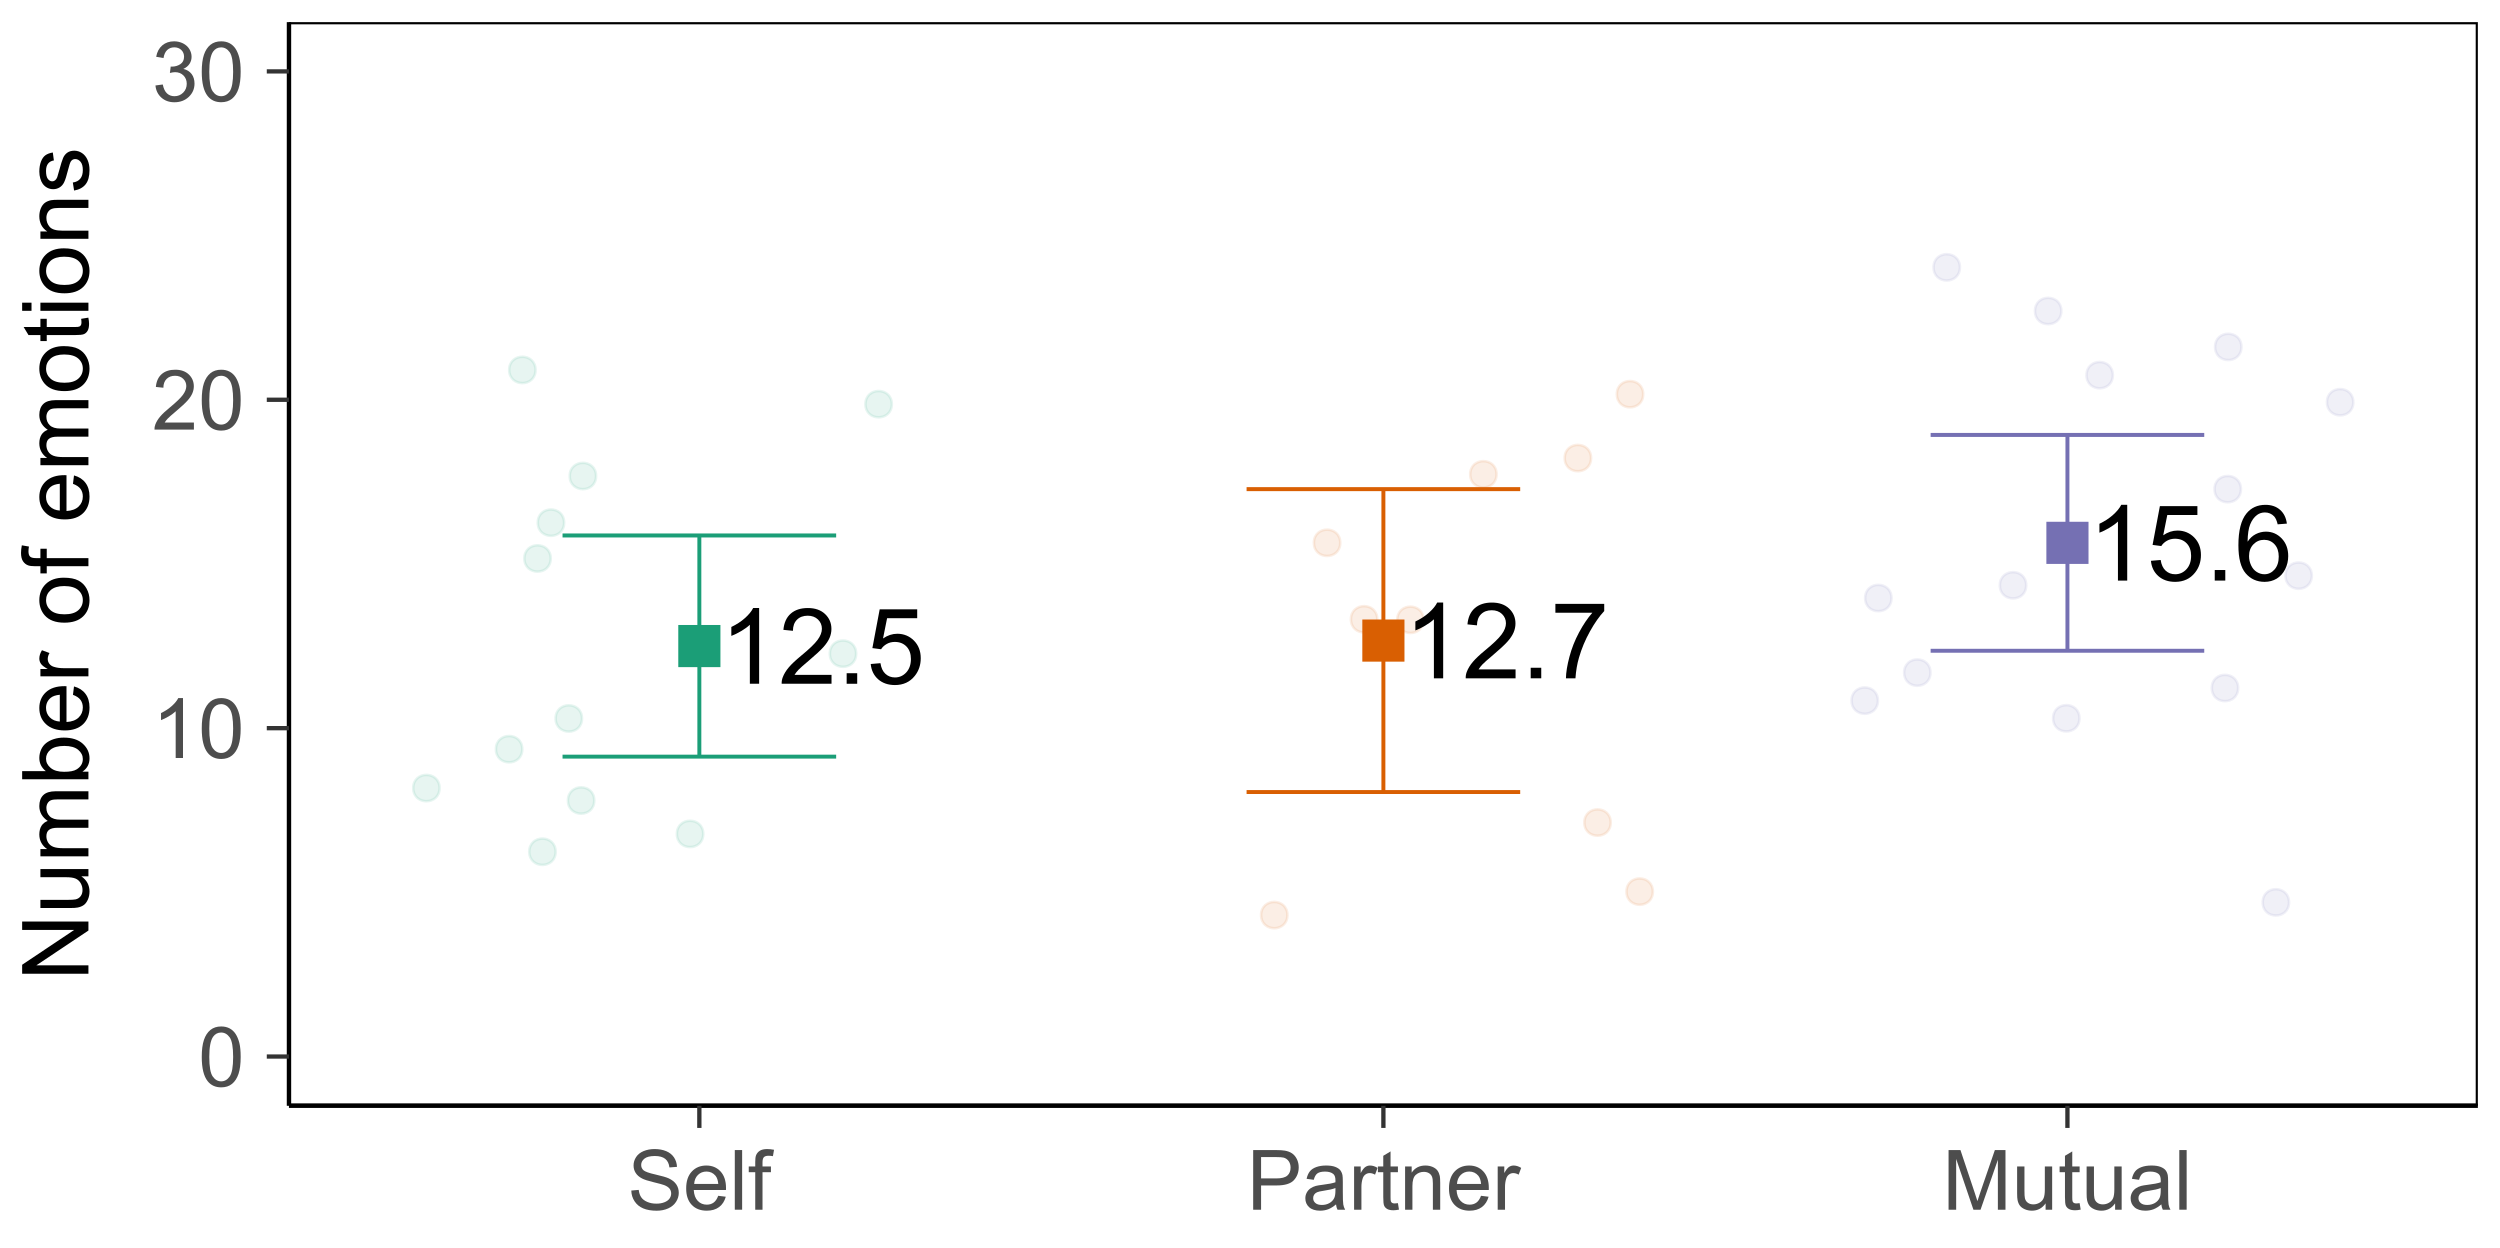<?xml version="1.0" encoding="UTF-8"?>
<svg xmlns="http://www.w3.org/2000/svg" xmlns:xlink="http://www.w3.org/1999/xlink" width="675pt" height="337pt" viewBox="0 0 675 337" version="1.1">
<defs>
<g>
<symbol overflow="visible" id="glyph0-0">
<path style="stroke:none;" d="M 3.555 0 L 3.555 -17.781 L 17.781 -17.781 L 17.781 0 Z M 4 -0.445 L 17.34 -0.445 L 17.34 -17.34 L 4 -17.34 Z M 4 -0.445 "/>
</symbol>
<symbol overflow="visible" id="glyph0-1">
<path style="stroke:none;" d="M 10.602 0 L 8.098 0 L 8.098 -15.934 C 7.496 -15.355 6.707 -14.781 5.73 -14.211 C 4.754 -13.633 3.875 -13.203 3.098 -12.922 L 3.098 -15.336 C 4.492 -15.992 5.715 -16.789 6.766 -17.727 C 7.809 -18.656 8.551 -19.566 8.988 -20.449 L 10.602 -20.449 Z M 10.602 0 "/>
</symbol>
<symbol overflow="visible" id="glyph0-2">
<path style="stroke:none;" d="M 14.324 -2.402 L 14.324 0 L 0.863 0 C 0.84 -0.602 0.938 -1.18 1.152 -1.738 C 1.492 -2.652 2.043 -3.555 2.801 -4.445 C 3.555 -5.332 4.645 -6.359 6.07 -7.531 C 8.281 -9.344 9.777 -10.781 10.559 -11.844 C 11.336 -12.898 11.723 -13.902 11.727 -14.852 C 11.723 -15.84 11.371 -16.676 10.664 -17.359 C 9.953 -18.035 9.027 -18.375 7.891 -18.379 C 6.684 -18.375 5.719 -18.016 5 -17.297 C 4.273 -16.574 3.91 -15.574 3.902 -14.297 L 1.332 -14.559 C 1.504 -16.477 2.168 -17.938 3.32 -18.941 C 4.465 -19.945 6.008 -20.449 7.945 -20.449 C 9.898 -20.449 11.445 -19.906 12.586 -18.824 C 13.727 -17.738 14.297 -16.395 14.297 -14.797 C 14.297 -13.977 14.129 -13.176 13.797 -12.391 C 13.461 -11.602 12.906 -10.773 12.137 -9.906 C 11.359 -9.035 10.074 -7.84 8.281 -6.32 C 6.777 -5.059 5.816 -4.203 5.391 -3.758 C 4.961 -3.305 4.609 -2.855 4.336 -2.402 Z M 14.324 -2.402 "/>
</symbol>
<symbol overflow="visible" id="glyph0-3">
<path style="stroke:none;" d="M 2.586 0 L 2.586 -2.848 L 5.434 -2.848 L 5.434 0 Z M 2.586 0 "/>
</symbol>
<symbol overflow="visible" id="glyph0-4">
<path style="stroke:none;" d="M 1.18 -5.336 L 3.809 -5.559 C 4 -4.277 4.449 -3.316 5.16 -2.672 C 5.867 -2.027 6.723 -1.703 7.723 -1.707 C 8.926 -1.703 9.945 -2.16 10.781 -3.07 C 11.613 -3.977 12.027 -5.18 12.031 -6.684 C 12.027 -8.105 11.629 -9.23 10.828 -10.059 C 10.027 -10.883 8.977 -11.297 7.684 -11.297 C 6.871 -11.297 6.145 -11.113 5.5 -10.746 C 4.848 -10.379 4.34 -9.902 3.973 -9.32 L 1.625 -9.629 L 3.598 -20.09 L 13.727 -20.09 L 13.727 -17.699 L 5.598 -17.699 L 4.5 -12.227 C 5.723 -13.074 7.004 -13.5 8.352 -13.504 C 10.125 -13.5 11.625 -12.883 12.848 -11.656 C 14.07 -10.422 14.684 -8.84 14.684 -6.906 C 14.684 -5.059 14.145 -3.465 13.074 -2.125 C 11.762 -0.477 9.98 0.344 7.723 0.348 C 5.871 0.344 4.359 -0.172 3.188 -1.207 C 2.016 -2.246 1.344 -3.621 1.18 -5.336 Z M 1.18 -5.336 "/>
</symbol>
<symbol overflow="visible" id="glyph0-5">
<path style="stroke:none;" d="M 1.348 -17.699 L 1.348 -20.102 L 14.531 -20.102 L 14.531 -18.156 C 13.234 -16.777 11.949 -14.945 10.676 -12.656 C 9.402 -10.367 8.418 -8.012 7.723 -5.598 C 7.223 -3.891 6.902 -2.027 6.766 0 L 4.195 0 C 4.223 -1.602 4.535 -3.535 5.141 -5.805 C 5.738 -8.074 6.602 -10.262 7.73 -12.371 C 8.852 -14.473 10.051 -16.25 11.324 -17.699 Z M 1.348 -17.699 "/>
</symbol>
<symbol overflow="visible" id="glyph0-6">
<path style="stroke:none;" d="M 14.156 -15.379 L 11.672 -15.184 C 11.445 -16.16 11.129 -16.875 10.727 -17.324 C 10.047 -18.035 9.215 -18.391 8.227 -18.395 C 7.43 -18.391 6.727 -18.168 6.125 -17.727 C 5.336 -17.148 4.719 -16.312 4.266 -15.211 C 3.812 -14.109 3.574 -12.539 3.555 -10.504 C 4.156 -11.418 4.895 -12.098 5.766 -12.543 C 6.633 -12.984 7.543 -13.207 8.504 -13.211 C 10.168 -13.207 11.59 -12.594 12.762 -11.371 C 13.934 -10.141 14.52 -8.555 14.52 -6.613 C 14.52 -5.332 14.242 -4.145 13.691 -3.047 C 13.137 -1.949 12.379 -1.109 11.418 -0.527 C 10.453 0.055 9.359 0.344 8.141 0.348 C 6.055 0.344 4.355 -0.418 3.043 -1.949 C 1.723 -3.48 1.066 -6.008 1.07 -9.531 C 1.066 -13.465 1.793 -16.328 3.25 -18.117 C 4.516 -19.672 6.227 -20.449 8.379 -20.449 C 9.98 -20.449 11.293 -20 12.316 -19.102 C 13.34 -18.203 13.953 -16.961 14.156 -15.379 Z M 3.945 -6.598 C 3.941 -5.738 4.125 -4.914 4.492 -4.125 C 4.855 -3.336 5.367 -2.734 6.027 -2.324 C 6.684 -1.91 7.375 -1.703 8.098 -1.707 C 9.152 -1.703 10.059 -2.129 10.82 -2.984 C 11.578 -3.836 11.957 -4.996 11.961 -6.461 C 11.957 -7.863 11.582 -8.973 10.836 -9.785 C 10.082 -10.598 9.141 -11.004 8.004 -11.004 C 6.871 -11.004 5.91 -10.598 5.125 -9.785 C 4.336 -8.973 3.941 -7.91 3.945 -6.598 Z M 3.945 -6.598 "/>
</symbol>
<symbol overflow="visible" id="glyph1-0">
<path style="stroke:none;" d="M 2.812 0 L 2.812 -14.062 L 14.062 -14.062 L 14.062 0 Z M 3.164 -0.352 L 13.711 -0.352 L 13.711 -13.711 L 3.164 -13.711 Z M 3.164 -0.352 "/>
</symbol>
<symbol overflow="visible" id="glyph1-1">
<path style="stroke:none;" d="M 0.934 -7.941 C 0.93 -9.844 1.125 -11.379 1.52 -12.539 C 1.91 -13.699 2.492 -14.594 3.266 -15.227 C 4.035 -15.855 5.008 -16.172 6.184 -16.172 C 7.043 -16.172 7.801 -15.996 8.457 -15.648 C 9.105 -15.301 9.645 -14.801 10.074 -14.145 C 10.496 -13.488 10.832 -12.688 11.074 -11.75 C 11.316 -10.805 11.438 -9.535 11.438 -7.941 C 11.438 -6.051 11.242 -4.527 10.855 -3.367 C 10.465 -2.203 9.883 -1.305 9.113 -0.676 C 8.336 -0.043 7.359 0.27 6.184 0.273 C 4.629 0.27 3.41 -0.285 2.527 -1.395 C 1.461 -2.734 0.93 -4.914 0.934 -7.941 Z M 2.965 -7.941 C 2.965 -5.293 3.273 -3.535 3.895 -2.664 C 4.512 -1.785 5.273 -1.348 6.184 -1.352 C 7.09 -1.348 7.855 -1.785 8.477 -2.668 C 9.094 -3.543 9.402 -5.301 9.406 -7.941 C 9.402 -10.59 9.094 -12.352 8.477 -13.227 C 7.855 -14.094 7.086 -14.531 6.164 -14.535 C 5.254 -14.531 4.527 -14.148 3.988 -13.383 C 3.305 -12.398 2.965 -10.582 2.965 -7.941 Z M 2.965 -7.941 "/>
</symbol>
<symbol overflow="visible" id="glyph1-2">
<path style="stroke:none;" d="M 8.383 0 L 6.406 0 L 6.406 -12.602 C 5.926 -12.145 5.301 -11.691 4.531 -11.238 C 3.754 -10.785 3.062 -10.445 2.449 -10.219 L 2.449 -12.129 C 3.555 -12.648 4.52 -13.277 5.352 -14.02 C 6.176 -14.758 6.762 -15.477 7.109 -16.172 L 8.383 -16.172 Z M 8.383 0 "/>
</symbol>
<symbol overflow="visible" id="glyph1-3">
<path style="stroke:none;" d="M 11.328 -1.902 L 11.328 0 L 0.68 0 C 0.664 -0.477 0.738 -0.934 0.91 -1.375 C 1.18 -2.098 1.617 -2.812 2.215 -3.516 C 2.809 -4.219 3.668 -5.031 4.801 -5.953 C 6.547 -7.391 7.73 -8.527 8.348 -9.367 C 8.961 -10.203 9.27 -10.996 9.273 -11.746 C 9.27 -12.527 8.988 -13.188 8.43 -13.727 C 7.867 -14.262 7.137 -14.531 6.242 -14.535 C 5.285 -14.531 4.523 -14.246 3.953 -13.676 C 3.379 -13.105 3.09 -12.312 3.086 -11.305 L 1.055 -11.516 C 1.191 -13.027 1.715 -14.184 2.625 -14.98 C 3.531 -15.773 4.75 -16.172 6.285 -16.172 C 7.828 -16.172 9.051 -15.742 9.953 -14.887 C 10.852 -14.027 11.301 -12.965 11.305 -11.699 C 11.301 -11.055 11.172 -10.422 10.91 -9.801 C 10.645 -9.176 10.207 -8.52 9.598 -7.832 C 8.984 -7.141 7.965 -6.195 6.547 -5 C 5.359 -4 4.598 -3.324 4.262 -2.969 C 3.922 -2.613 3.645 -2.258 3.43 -1.902 Z M 11.328 -1.902 "/>
</symbol>
<symbol overflow="visible" id="glyph1-4">
<path style="stroke:none;" d="M 0.945 -4.25 L 2.922 -4.516 C 3.145 -3.395 3.531 -2.586 4.078 -2.094 C 4.625 -1.594 5.289 -1.348 6.074 -1.352 C 7 -1.348 7.785 -1.668 8.43 -2.316 C 9.07 -2.957 9.391 -3.758 9.395 -4.715 C 9.391 -5.617 9.094 -6.363 8.504 -6.957 C 7.906 -7.543 7.152 -7.84 6.242 -7.844 C 5.863 -7.84 5.398 -7.766 4.844 -7.625 L 5.066 -9.359 C 5.195 -9.344 5.301 -9.34 5.383 -9.34 C 6.223 -9.34 6.98 -9.559 7.656 -9.996 C 8.328 -10.434 8.664 -11.109 8.668 -12.031 C 8.664 -12.75 8.418 -13.352 7.93 -13.832 C 7.438 -14.305 6.805 -14.543 6.031 -14.547 C 5.258 -14.543 4.617 -14.301 4.109 -13.82 C 3.594 -13.332 3.266 -12.605 3.121 -11.645 L 1.141 -11.996 C 1.379 -13.316 1.93 -14.344 2.789 -15.078 C 3.645 -15.805 4.711 -16.172 5.988 -16.172 C 6.863 -16.172 7.672 -15.98 8.414 -15.605 C 9.152 -15.223 9.715 -14.711 10.109 -14.062 C 10.5 -13.41 10.699 -12.715 10.699 -11.984 C 10.699 -11.285 10.512 -10.652 10.137 -10.082 C 9.762 -9.508 9.207 -9.055 8.48 -8.723 C 9.43 -8.5 10.172 -8.043 10.699 -7.355 C 11.227 -6.66 11.488 -5.797 11.492 -4.758 C 11.488 -3.352 10.977 -2.156 9.953 -1.18 C 8.926 -0.203 7.629 0.281 6.062 0.285 C 4.648 0.281 3.477 -0.137 2.543 -0.977 C 1.605 -1.816 1.07 -2.906 0.945 -4.25 Z M 0.945 -4.25 "/>
</symbol>
<symbol overflow="visible" id="glyph1-5">
<path style="stroke:none;" d="M 1.012 -5.176 L 3.02 -5.352 C 3.113 -4.539 3.336 -3.879 3.684 -3.367 C 4.031 -2.848 4.57 -2.43 5.305 -2.113 C 6.035 -1.793 6.859 -1.633 7.777 -1.637 C 8.586 -1.633 9.305 -1.754 9.93 -2 C 10.551 -2.238 11.016 -2.57 11.32 -2.992 C 11.625 -3.41 11.777 -3.871 11.777 -4.371 C 11.777 -4.875 11.629 -5.316 11.336 -5.695 C 11.043 -6.07 10.559 -6.387 9.887 -6.648 C 9.449 -6.812 8.496 -7.074 7.02 -7.43 C 5.539 -7.785 4.5 -8.121 3.91 -8.438 C 3.137 -8.84 2.566 -9.34 2.191 -9.938 C 1.812 -10.531 1.621 -11.199 1.625 -11.941 C 1.621 -12.754 1.852 -13.512 2.316 -14.219 C 2.777 -14.926 3.453 -15.461 4.34 -15.828 C 5.223 -16.191 6.207 -16.375 7.297 -16.379 C 8.484 -16.375 9.539 -16.184 10.453 -15.801 C 11.363 -15.414 12.062 -14.848 12.555 -14.105 C 13.043 -13.355 13.309 -12.512 13.348 -11.57 L 11.305 -11.414 C 11.191 -12.43 10.82 -13.195 10.188 -13.719 C 9.551 -14.234 8.617 -14.496 7.383 -14.5 C 6.094 -14.496 5.152 -14.262 4.562 -13.793 C 3.973 -13.32 3.68 -12.75 3.68 -12.086 C 3.68 -11.504 3.887 -11.027 4.305 -10.656 C 4.715 -10.281 5.785 -9.898 7.52 -9.508 C 9.246 -9.113 10.438 -8.77 11.086 -8.48 C 12.023 -8.043 12.715 -7.496 13.16 -6.836 C 13.605 -6.172 13.828 -5.41 13.832 -4.547 C 13.828 -3.688 13.582 -2.879 13.094 -2.125 C 12.602 -1.363 11.898 -0.773 10.98 -0.355 C 10.059 0.062 9.023 0.27 7.879 0.273 C 6.418 0.27 5.195 0.059 4.211 -0.363 C 3.223 -0.785 2.449 -1.422 1.895 -2.277 C 1.332 -3.129 1.039 -4.094 1.012 -5.176 Z M 1.012 -5.176 "/>
</symbol>
<symbol overflow="visible" id="glyph1-6">
<path style="stroke:none;" d="M 9.469 -3.758 L 11.516 -3.504 C 11.188 -2.309 10.59 -1.379 9.723 -0.723 C 8.848 -0.062 7.734 0.262 6.383 0.266 C 4.672 0.262 3.32 -0.262 2.324 -1.312 C 1.32 -2.363 0.82 -3.836 0.824 -5.734 C 0.82 -7.695 1.324 -9.219 2.34 -10.305 C 3.348 -11.387 4.66 -11.93 6.273 -11.93 C 7.832 -11.93 9.105 -11.398 10.094 -10.336 C 11.082 -9.273 11.578 -7.777 11.578 -5.855 C 11.578 -5.734 11.574 -5.559 11.57 -5.328 L 2.867 -5.328 C 2.938 -4.043 3.301 -3.062 3.953 -2.383 C 4.605 -1.699 5.418 -1.359 6.395 -1.363 C 7.113 -1.359 7.734 -1.551 8.25 -1.934 C 8.762 -2.312 9.168 -2.918 9.469 -3.758 Z M 2.977 -6.953 L 9.492 -6.953 C 9.402 -7.934 9.152 -8.672 8.746 -9.164 C 8.113 -9.922 7.297 -10.301 6.297 -10.305 C 5.387 -10.301 4.621 -9.996 4.004 -9.391 C 3.383 -8.781 3.043 -7.969 2.977 -6.953 Z M 2.977 -6.953 "/>
</symbol>
<symbol overflow="visible" id="glyph1-7">
<path style="stroke:none;" d="M 1.438 0 L 1.438 -16.105 L 3.418 -16.105 L 3.418 0 Z M 1.438 0 "/>
</symbol>
<symbol overflow="visible" id="glyph1-8">
<path style="stroke:none;" d="M 1.957 0 L 1.957 -10.129 L 0.207 -10.129 L 0.207 -11.668 L 1.957 -11.668 L 1.957 -12.91 C 1.957 -13.691 2.023 -14.273 2.164 -14.656 C 2.352 -15.164 2.688 -15.582 3.168 -15.902 C 3.648 -16.219 4.32 -16.375 5.188 -16.379 C 5.738 -16.375 6.355 -16.312 7.031 -16.184 L 6.734 -14.457 C 6.32 -14.527 5.934 -14.566 5.57 -14.566 C 4.965 -14.566 4.539 -14.438 4.293 -14.18 C 4.043 -13.922 3.918 -13.441 3.922 -12.742 L 3.922 -11.668 L 6.195 -11.668 L 6.195 -10.129 L 3.922 -10.129 L 3.922 0 Z M 1.957 0 "/>
</symbol>
<symbol overflow="visible" id="glyph1-9">
<path style="stroke:none;" d="M 1.734 0 L 1.734 -16.105 L 7.812 -16.105 C 8.875 -16.102 9.691 -16.051 10.262 -15.953 C 11.051 -15.816 11.715 -15.566 12.25 -15.199 C 12.781 -14.828 13.211 -14.309 13.539 -13.645 C 13.863 -12.977 14.027 -12.246 14.031 -11.449 C 14.027 -10.078 13.59 -8.918 12.723 -7.969 C 11.848 -7.02 10.273 -6.543 8 -6.547 L 3.867 -6.547 L 3.867 0 Z M 3.867 -8.449 L 8.031 -8.449 C 9.406 -8.449 10.383 -8.703 10.965 -9.219 C 11.539 -9.727 11.828 -10.449 11.832 -11.383 C 11.828 -12.051 11.66 -12.625 11.32 -13.109 C 10.98 -13.586 10.531 -13.906 9.977 -14.062 C 9.613 -14.156 8.949 -14.203 7.988 -14.207 L 3.867 -14.207 Z M 3.867 -8.449 "/>
</symbol>
<symbol overflow="visible" id="glyph1-10">
<path style="stroke:none;" d="M 9.098 -1.438 C 8.363 -0.812 7.656 -0.375 6.98 -0.117 C 6.301 0.137 5.574 0.262 4.801 0.266 C 3.516 0.262 2.531 -0.047 1.844 -0.672 C 1.152 -1.297 0.809 -2.098 0.812 -3.078 C 0.809 -3.645 0.938 -4.168 1.203 -4.641 C 1.461 -5.113 1.801 -5.492 2.223 -5.777 C 2.641 -6.062 3.117 -6.277 3.648 -6.426 C 4.035 -6.527 4.621 -6.625 5.406 -6.723 C 7 -6.91 8.176 -7.141 8.934 -7.406 C 8.938 -7.676 8.941 -7.848 8.941 -7.922 C 8.941 -8.727 8.754 -9.293 8.383 -9.625 C 7.875 -10.066 7.125 -10.289 6.129 -10.293 C 5.199 -10.289 4.512 -10.125 4.07 -9.805 C 3.625 -9.477 3.297 -8.902 3.086 -8.074 L 1.152 -8.34 C 1.328 -9.16 1.617 -9.828 2.02 -10.34 C 2.422 -10.848 3.004 -11.238 3.766 -11.516 C 4.527 -11.789 5.41 -11.93 6.414 -11.93 C 7.41 -11.93 8.219 -11.812 8.844 -11.578 C 9.461 -11.344 9.918 -11.047 10.215 -10.695 C 10.504 -10.336 10.711 -9.887 10.832 -9.348 C 10.895 -9.008 10.926 -8.402 10.93 -7.527 L 10.93 -4.891 C 10.926 -3.051 10.969 -1.887 11.055 -1.402 C 11.137 -0.91 11.305 -0.445 11.559 0 L 9.492 0 C 9.285 -0.41 9.152 -0.887 9.098 -1.438 Z M 8.934 -5.855 C 8.211 -5.559 7.133 -5.312 5.703 -5.109 C 4.887 -4.992 4.312 -4.859 3.977 -4.711 C 3.637 -4.562 3.375 -4.348 3.195 -4.07 C 3.008 -3.785 2.918 -3.473 2.922 -3.133 C 2.918 -2.602 3.117 -2.16 3.52 -1.812 C 3.918 -1.457 4.504 -1.281 5.273 -1.285 C 6.031 -1.281 6.707 -1.449 7.305 -1.785 C 7.895 -2.117 8.332 -2.574 8.613 -3.152 C 8.824 -3.598 8.93 -4.254 8.934 -5.129 Z M 8.934 -5.855 "/>
</symbol>
<symbol overflow="visible" id="glyph1-11">
<path style="stroke:none;" d="M 1.461 0 L 1.461 -11.668 L 3.242 -11.668 L 3.242 -9.898 C 3.691 -10.723 4.109 -11.27 4.496 -11.535 C 4.879 -11.797 5.305 -11.93 5.77 -11.93 C 6.43 -11.93 7.105 -11.715 7.801 -11.293 L 7.117 -9.461 C 6.633 -9.742 6.148 -9.883 5.668 -9.887 C 5.23 -9.883 4.844 -9.754 4.504 -9.496 C 4.156 -9.234 3.91 -8.875 3.77 -8.414 C 3.543 -7.711 3.434 -6.941 3.438 -6.109 L 3.438 0 Z M 1.461 0 "/>
</symbol>
<symbol overflow="visible" id="glyph1-12">
<path style="stroke:none;" d="M 5.801 -1.77 L 6.086 -0.023 C 5.527 0.094 5.031 0.152 4.594 0.152 C 3.875 0.152 3.316 0.039 2.922 -0.188 C 2.523 -0.414 2.246 -0.711 2.086 -1.082 C 1.922 -1.449 1.84 -2.227 1.844 -3.418 L 1.844 -10.129 L 0.395 -10.129 L 0.395 -11.668 L 1.844 -11.668 L 1.844 -14.559 L 3.812 -15.742 L 3.812 -11.668 L 5.801 -11.668 L 5.801 -10.129 L 3.812 -10.129 L 3.812 -3.309 C 3.809 -2.742 3.844 -2.379 3.914 -2.219 C 3.984 -2.055 4.098 -1.926 4.254 -1.832 C 4.41 -1.734 4.637 -1.688 4.934 -1.691 C 5.152 -1.688 5.441 -1.715 5.801 -1.77 Z M 5.801 -1.77 "/>
</symbol>
<symbol overflow="visible" id="glyph1-13">
<path style="stroke:none;" d="M 1.484 0 L 1.484 -11.668 L 3.262 -11.668 L 3.262 -10.008 C 4.117 -11.289 5.355 -11.93 6.977 -11.93 C 7.676 -11.93 8.32 -11.801 8.914 -11.551 C 9.5 -11.293 9.941 -10.961 10.238 -10.555 C 10.527 -10.141 10.734 -9.656 10.855 -9.098 C 10.926 -8.727 10.961 -8.086 10.965 -7.176 L 10.965 0 L 8.988 0 L 8.988 -7.098 C 8.988 -7.898 8.91 -8.5 8.754 -8.902 C 8.598 -9.301 8.324 -9.621 7.938 -9.859 C 7.543 -10.098 7.082 -10.219 6.559 -10.219 C 5.715 -10.219 4.988 -9.949 4.379 -9.414 C 3.762 -8.879 3.457 -7.863 3.461 -6.371 L 3.461 0 Z M 1.484 0 "/>
</symbol>
<symbol overflow="visible" id="glyph1-14">
<path style="stroke:none;" d="M 1.672 0 L 1.672 -16.105 L 4.879 -16.105 L 8.691 -4.703 C 9.039 -3.637 9.297 -2.84 9.461 -2.316 C 9.641 -2.898 9.926 -3.762 10.316 -4.898 L 14.172 -16.105 L 17.039 -16.105 L 17.039 0 L 14.984 0 L 14.984 -13.48 L 10.305 0 L 8.383 0 L 3.723 -13.711 L 3.723 0 Z M 1.672 0 "/>
</symbol>
<symbol overflow="visible" id="glyph1-15">
<path style="stroke:none;" d="M 9.129 0 L 9.129 -1.715 C 8.219 -0.395 6.984 0.262 5.426 0.266 C 4.738 0.262 4.094 0.133 3.5 -0.129 C 2.898 -0.395 2.457 -0.727 2.168 -1.125 C 1.879 -1.523 1.676 -2.012 1.559 -2.594 C 1.477 -2.98 1.434 -3.594 1.438 -4.438 L 1.438 -11.668 L 3.418 -11.668 L 3.418 -5.195 C 3.414 -4.16 3.457 -3.465 3.539 -3.109 C 3.66 -2.586 3.922 -2.176 4.328 -1.883 C 4.73 -1.582 5.23 -1.434 5.824 -1.438 C 6.414 -1.434 6.969 -1.586 7.492 -1.895 C 8.012 -2.195 8.379 -2.609 8.598 -3.137 C 8.809 -3.656 8.918 -4.418 8.922 -5.418 L 8.922 -11.668 L 10.898 -11.668 L 10.898 0 Z M 9.129 0 "/>
</symbol>
<symbol overflow="visible" id="glyph2-0">
<path style="stroke:none;" d="M 0 -3.125 L -15.625 -3.125 L -15.625 -15.625 L 0 -15.625 Z M -0.391 -3.516 L -0.391 -15.234 L -15.234 -15.234 L -15.234 -3.516 Z M -0.391 -3.516 "/>
</symbol>
<symbol overflow="visible" id="glyph2-1">
<path style="stroke:none;" d="M 0 -1.906 L -17.895 -1.906 L -17.895 -4.332 L -3.844 -13.734 L -17.895 -13.734 L -17.895 -16.004 L 0 -16.004 L 0 -13.574 L -14.062 -4.176 L 0 -4.176 Z M 0 -1.906 "/>
</symbol>
<symbol overflow="visible" id="glyph2-2">
<path style="stroke:none;" d="M 0 -10.145 L -1.902 -10.145 C -0.438 -9.129 0.293 -7.758 0.293 -6.031 C 0.293 -5.262 0.148 -4.547 -0.145 -3.887 C -0.438 -3.223 -0.805 -2.73 -1.25 -2.41 C -1.691 -2.086 -2.238 -1.863 -2.883 -1.734 C -3.312 -1.641 -3.992 -1.594 -4.93 -1.598 L -12.965 -1.598 L -12.965 -3.797 L -5.773 -3.797 C -4.625 -3.797 -3.852 -3.84 -3.453 -3.93 C -2.871 -4.066 -2.418 -4.359 -2.09 -4.809 C -1.758 -5.254 -1.594 -5.809 -1.598 -6.469 C -1.594 -7.125 -1.762 -7.742 -2.105 -8.324 C -2.441 -8.898 -2.902 -9.309 -3.484 -9.551 C -4.066 -9.793 -4.91 -9.914 -6.02 -9.914 L -12.965 -9.914 L -12.965 -12.109 L 0 -12.109 Z M 0 -10.145 "/>
</symbol>
<symbol overflow="visible" id="glyph2-3">
<path style="stroke:none;" d="M 0 -1.648 L -12.965 -1.648 L -12.965 -3.613 L -11.145 -3.613 C -11.777 -4.016 -12.285 -4.555 -12.676 -5.234 C -13.059 -5.906 -13.254 -6.676 -13.258 -7.543 C -13.254 -8.5 -13.055 -9.289 -12.66 -9.906 C -12.258 -10.52 -11.699 -10.953 -10.984 -11.207 C -12.496 -12.227 -13.254 -13.562 -13.258 -15.211 C -13.254 -16.496 -12.898 -17.484 -12.188 -18.176 C -11.477 -18.867 -10.379 -19.211 -8.898 -19.215 L 0 -19.215 L 0 -17.027 L -8.168 -17.027 C -9.043 -17.027 -9.672 -16.953 -10.062 -16.812 C -10.445 -16.668 -10.758 -16.41 -10.996 -16.039 C -11.23 -15.66 -11.348 -15.223 -11.352 -14.723 C -11.348 -13.809 -11.047 -13.051 -10.441 -12.449 C -9.836 -11.844 -8.863 -11.543 -7.531 -11.547 L 0 -11.547 L 0 -9.352 L -8.422 -9.352 C -9.395 -9.352 -10.129 -9.172 -10.617 -8.812 C -11.105 -8.453 -11.348 -7.867 -11.352 -7.055 C -11.348 -6.438 -11.188 -5.863 -10.863 -5.34 C -10.535 -4.812 -10.059 -4.434 -9.434 -4.199 C -8.809 -3.961 -7.906 -3.844 -6.727 -3.844 L 0 -3.844 Z M 0 -1.648 "/>
</symbol>
<symbol overflow="visible" id="glyph2-4">
<path style="stroke:none;" d="M 0 -3.676 L 0 -1.637 L -17.895 -1.637 L -17.895 -3.832 L -11.512 -3.832 C -12.672 -4.762 -13.254 -5.945 -13.258 -7.387 C -13.254 -8.18 -13.094 -8.934 -12.773 -9.648 C -12.453 -10.359 -12 -10.945 -11.418 -11.406 C -10.836 -11.863 -10.133 -12.223 -9.312 -12.488 C -8.488 -12.746 -7.609 -12.879 -6.676 -12.879 C -4.449 -12.879 -2.734 -12.328 -1.523 -11.23 C -0.312 -10.129 0.293 -8.809 0.293 -7.273 C 0.293 -5.742 -0.344 -4.543 -1.625 -3.676 Z M -6.578 -3.648 C -5.023 -3.645 -3.902 -3.855 -3.211 -4.285 C -2.078 -4.973 -1.512 -5.91 -1.512 -7.094 C -1.512 -8.051 -1.926 -8.879 -2.762 -9.582 C -3.594 -10.277 -4.84 -10.629 -6.492 -10.633 C -8.184 -10.629 -9.43 -10.293 -10.238 -9.625 C -11.043 -8.949 -11.449 -8.137 -11.449 -7.191 C -11.449 -6.227 -11.031 -5.398 -10.199 -4.699 C -9.363 -3.996 -8.156 -3.645 -6.578 -3.648 Z M -6.578 -3.648 "/>
</symbol>
<symbol overflow="visible" id="glyph2-5">
<path style="stroke:none;" d="M -4.176 -10.523 L -3.895 -12.793 C -2.562 -12.434 -1.531 -11.773 -0.805 -10.805 C -0.07 -9.836 0.293 -8.598 0.293 -7.094 C 0.293 -5.195 -0.289 -3.691 -1.457 -2.582 C -2.625 -1.469 -4.262 -0.914 -6.371 -0.914 C -8.551 -0.914 -10.246 -1.473 -11.449 -2.598 C -12.652 -3.719 -13.254 -5.176 -13.258 -6.969 C -13.254 -8.699 -12.664 -10.117 -11.488 -11.219 C -10.305 -12.316 -8.645 -12.867 -6.508 -12.867 C -6.375 -12.867 -6.18 -12.863 -5.922 -12.855 L -5.922 -3.188 C -4.496 -3.266 -3.406 -3.668 -2.648 -4.395 C -1.891 -5.117 -1.512 -6.02 -1.512 -7.105 C -1.512 -7.906 -1.723 -8.594 -2.145 -9.168 C -2.566 -9.734 -3.242 -10.188 -4.176 -10.523 Z M -7.727 -3.309 L -7.727 -10.547 C -8.816 -10.445 -9.633 -10.168 -10.18 -9.719 C -11.023 -9.016 -11.449 -8.109 -11.449 -6.996 C -11.449 -5.984 -11.109 -5.133 -10.434 -4.449 C -9.758 -3.758 -8.855 -3.379 -7.727 -3.309 Z M -7.727 -3.309 "/>
</symbol>
<symbol overflow="visible" id="glyph2-6">
<path style="stroke:none;" d="M 0 -1.625 L -12.965 -1.625 L -12.965 -3.602 L -11 -3.602 C -11.914 -4.105 -12.52 -4.57 -12.816 -5 C -13.105 -5.422 -13.254 -5.895 -13.258 -6.41 C -13.254 -7.148 -13.016 -7.898 -12.547 -8.668 L -10.512 -7.91 C -10.824 -7.371 -10.98 -6.832 -10.984 -6.301 C -10.98 -5.816 -10.836 -5.387 -10.551 -5.004 C -10.262 -4.621 -9.863 -4.348 -9.352 -4.188 C -8.57 -3.941 -7.715 -3.82 -6.789 -3.82 L 0 -3.82 Z M 0 -1.625 "/>
</symbol>
<symbol overflow="visible" id="glyph2-7">
<path style="stroke:none;" d=""/>
</symbol>
<symbol overflow="visible" id="glyph2-8">
<path style="stroke:none;" d="M -6.48 -0.832 C -8.879 -0.832 -10.656 -1.496 -11.816 -2.832 C -12.773 -3.941 -13.254 -5.301 -13.258 -6.91 C -13.254 -8.688 -12.668 -10.145 -11.504 -11.277 C -10.332 -12.406 -8.719 -12.973 -6.664 -12.977 C -4.992 -12.973 -3.68 -12.723 -2.727 -12.227 C -1.766 -11.723 -1.023 -10.992 -0.5 -10.039 C 0.031 -9.078 0.293 -8.035 0.293 -6.91 C 0.293 -5.09 -0.289 -3.625 -1.453 -2.508 C -2.617 -1.391 -4.293 -0.832 -6.48 -0.832 Z M -6.48 -3.09 C -4.82 -3.086 -3.574 -3.449 -2.75 -4.176 C -1.922 -4.898 -1.512 -5.809 -1.512 -6.91 C -1.512 -7.996 -1.926 -8.906 -2.758 -9.633 C -3.586 -10.355 -4.852 -10.715 -6.555 -10.719 C -8.156 -10.715 -9.371 -10.352 -10.199 -9.625 C -11.023 -8.895 -11.438 -7.988 -11.438 -6.91 C -11.438 -5.809 -11.023 -4.898 -10.203 -4.176 C -9.379 -3.449 -8.141 -3.086 -6.48 -3.09 Z M -6.48 -3.09 "/>
</symbol>
<symbol overflow="visible" id="glyph2-9">
<path style="stroke:none;" d="M 0 -2.172 L -11.254 -2.172 L -11.254 -0.23 L -12.965 -0.23 L -12.965 -2.172 L -14.344 -2.172 C -15.211 -2.168 -15.855 -2.246 -16.285 -2.406 C -16.852 -2.613 -17.312 -2.984 -17.668 -3.52 C -18.02 -4.051 -18.199 -4.797 -18.199 -5.762 C -18.199 -6.379 -18.125 -7.062 -17.98 -7.812 L -16.062 -7.484 C -16.141 -7.023 -16.184 -6.594 -16.188 -6.188 C -16.184 -5.52 -16.039 -5.047 -15.758 -4.773 C -15.469 -4.496 -14.938 -4.359 -14.16 -4.359 L -12.965 -4.359 L -12.965 -6.887 L -11.254 -6.887 L -11.254 -4.359 L 0 -4.359 Z M 0 -2.172 "/>
</symbol>
<symbol overflow="visible" id="glyph2-10">
<path style="stroke:none;" d="M -1.965 -6.445 L -0.023 -6.762 C 0.105 -6.145 0.168 -5.59 0.172 -5.102 C 0.168 -4.301 0.047 -3.684 -0.207 -3.246 C -0.457 -2.805 -0.789 -2.492 -1.203 -2.316 C -1.609 -2.137 -2.477 -2.051 -3.797 -2.051 L -11.254 -2.051 L -11.254 -0.441 L -12.965 -0.441 L -12.965 -2.051 L -16.176 -2.051 L -17.492 -4.234 L -12.965 -4.234 L -12.965 -6.445 L -11.254 -6.445 L -11.254 -4.234 L -3.676 -4.234 C -3.043 -4.23 -2.641 -4.27 -2.465 -4.352 C -2.281 -4.426 -2.137 -4.551 -2.035 -4.73 C -1.926 -4.902 -1.875 -5.152 -1.879 -5.48 C -1.875 -5.723 -1.902 -6.047 -1.965 -6.445 Z M -1.965 -6.445 "/>
</symbol>
<symbol overflow="visible" id="glyph2-11">
<path style="stroke:none;" d="M -15.367 -1.66 L -17.895 -1.66 L -17.895 -3.859 L -15.367 -3.859 Z M 0 -1.66 L -12.965 -1.66 L -12.965 -3.859 L 0 -3.859 Z M 0 -1.66 "/>
</symbol>
<symbol overflow="visible" id="glyph2-12">
<path style="stroke:none;" d="M 0 -1.648 L -12.965 -1.648 L -12.965 -3.625 L -11.121 -3.625 C -12.543 -4.574 -13.254 -5.949 -13.258 -7.75 C -13.254 -8.527 -13.113 -9.246 -12.836 -9.906 C -12.551 -10.559 -12.184 -11.051 -11.73 -11.379 C -11.273 -11.703 -10.73 -11.93 -10.109 -12.062 C -9.695 -12.141 -8.984 -12.18 -7.973 -12.184 L 0 -12.184 L 0 -9.984 L -7.887 -9.984 C -8.777 -9.984 -9.445 -9.898 -9.891 -9.727 C -10.336 -9.555 -10.688 -9.25 -10.953 -8.82 C -11.215 -8.383 -11.348 -7.875 -11.352 -7.289 C -11.348 -6.352 -11.051 -5.543 -10.461 -4.863 C -9.863 -4.184 -8.738 -3.844 -7.078 -3.844 L 0 -3.844 Z M 0 -1.648 "/>
</symbol>
<symbol overflow="visible" id="glyph2-13">
<path style="stroke:none;" d="M -3.871 -0.77 L -4.211 -2.941 C -3.34 -3.062 -2.672 -3.402 -2.207 -3.961 C -1.742 -4.516 -1.512 -5.293 -1.512 -6.297 C -1.512 -7.305 -1.715 -8.055 -2.129 -8.543 C -2.535 -9.031 -3.02 -9.273 -3.578 -9.277 C -4.07 -9.273 -4.461 -9.059 -4.75 -8.629 C -4.941 -8.328 -5.188 -7.578 -5.492 -6.383 C -5.895 -4.77 -6.246 -3.656 -6.547 -3.035 C -6.844 -2.41 -7.258 -1.938 -7.781 -1.617 C -8.305 -1.297 -8.883 -1.137 -9.523 -1.137 C -10.094 -1.137 -10.629 -1.266 -11.125 -1.531 C -11.617 -1.793 -12.027 -2.156 -12.352 -2.613 C -12.602 -2.953 -12.812 -3.418 -12.992 -4.008 C -13.164 -4.598 -13.254 -5.23 -13.258 -5.91 C -13.254 -6.922 -13.105 -7.812 -12.816 -8.586 C -12.52 -9.352 -12.125 -9.922 -11.625 -10.289 C -11.125 -10.656 -10.453 -10.906 -9.617 -11.047 L -9.328 -8.898 C -9.992 -8.801 -10.512 -8.52 -10.887 -8.051 C -11.262 -7.582 -11.449 -6.918 -11.449 -6.066 C -11.449 -5.055 -11.281 -4.336 -10.949 -3.906 C -10.613 -3.473 -10.223 -3.258 -9.777 -3.258 C -9.492 -3.258 -9.234 -3.348 -9.008 -3.527 C -8.77 -3.707 -8.574 -3.988 -8.422 -4.371 C -8.336 -4.59 -8.148 -5.234 -7.859 -6.312 C -7.441 -7.859 -7.102 -8.945 -6.84 -9.562 C -6.574 -10.176 -6.191 -10.656 -5.688 -11.008 C -5.18 -11.355 -4.555 -11.531 -3.809 -11.535 C -3.074 -11.531 -2.383 -11.316 -1.738 -10.895 C -1.09 -10.465 -0.59 -9.848 -0.238 -9.043 C 0.117 -8.234 0.293 -7.324 0.293 -6.312 C 0.293 -4.625 -0.055 -3.344 -0.754 -2.461 C -1.453 -1.578 -2.492 -1.012 -3.871 -0.77 Z M -3.871 -0.77 "/>
</symbol>
</g>
<clipPath id="clip1">
  <path d="M 78.012 5.977 L 669.023 5.977 L 669.023 298.559 L 78.012 298.559 Z M 78.012 5.977 "/>
</clipPath>
<clipPath id="clip2">
  <path d="M 78.012 5.977 L 669.023 5.977 L 669.023 298.559 L 78.012 298.559 Z M 78.012 5.977 "/>
</clipPath>
</defs>
<g id="surface11">
<rect x="0" y="0" width="675" height="337" style="fill:rgb(100%,100%,100%);fill-opacity:1;stroke:none;"/>
<rect x="0" y="0" width="675" height="337" style="fill:rgb(100%,100%,100%);fill-opacity:1;stroke:none;"/>
<path style="fill:none;stroke-width:1.164;stroke-linecap:round;stroke-linejoin:round;stroke:rgb(100%,100%,100%);stroke-opacity:1;stroke-miterlimit:10;" d="M 0 337 L 675 337 L 675 0 L 0 0 Z M 0 337 "/>
<g clip-path="url(#clip1)" clip-rule="nonzero">
<path style=" stroke:none;fill-rule:nonzero;fill:rgb(100%,100%,100%);fill-opacity:1;" d="M 78.012 298.562 L 669.023 298.562 L 669.023 5.98 L 78.012 5.98 Z M 78.012 298.562 "/>
</g>
<path style="fill-rule:nonzero;fill:rgb(45.882%,43.922%,70.196%);fill-opacity:0.102;stroke-width:0.709;stroke-linecap:round;stroke-linejoin:round;stroke:rgb(45.882%,43.922%,70.196%);stroke-opacity:0.102;stroke-miterlimit:10;" d="M 624.188 155.422 C 624.188 160.164 617.078 160.164 617.078 155.422 C 617.078 150.68 624.188 150.68 624.188 155.422 "/>
<path style="fill-rule:nonzero;fill:rgb(45.882%,43.922%,70.196%);fill-opacity:0.102;stroke-width:0.709;stroke-linecap:round;stroke-linejoin:round;stroke:rgb(45.882%,43.922%,70.196%);stroke-opacity:0.102;stroke-miterlimit:10;" d="M 605.043 132.066 C 605.043 136.805 597.93 136.805 597.93 132.066 C 597.93 127.324 605.043 127.324 605.043 132.066 "/>
<path style="fill-rule:nonzero;fill:rgb(10.588%,61.961%,46.667%);fill-opacity:0.102;stroke-width:0.709;stroke-linecap:round;stroke-linejoin:round;stroke:rgb(10.588%,61.961%,46.667%);stroke-opacity:0.102;stroke-miterlimit:10;" d="M 150.02 229.973 C 150.02 234.715 142.906 234.715 142.906 229.973 C 142.906 225.234 150.02 225.234 150.02 229.973 "/>
<path style="fill-rule:nonzero;fill:rgb(10.588%,61.961%,46.667%);fill-opacity:0.102;stroke-width:0.709;stroke-linecap:round;stroke-linejoin:round;stroke:rgb(10.588%,61.961%,46.667%);stroke-opacity:0.102;stroke-miterlimit:10;" d="M 189.875 225.16 C 189.875 229.898 182.762 229.898 182.762 225.16 C 182.762 220.418 189.875 220.418 189.875 225.16 "/>
<path style="fill-rule:nonzero;fill:rgb(85.098%,37.255%,0.784%);fill-opacity:0.102;stroke-width:0.709;stroke-linecap:round;stroke-linejoin:round;stroke:rgb(85.098%,37.255%,0.784%);stroke-opacity:0.102;stroke-miterlimit:10;" d="M 434.891 222.09 C 434.891 226.828 427.777 226.828 427.777 222.09 C 427.777 217.348 434.891 217.348 434.891 222.09 "/>
<path style="fill-rule:nonzero;fill:rgb(45.882%,43.922%,70.196%);fill-opacity:0.102;stroke-width:0.709;stroke-linecap:round;stroke-linejoin:round;stroke:rgb(45.882%,43.922%,70.196%);stroke-opacity:0.102;stroke-miterlimit:10;" d="M 510.707 161.469 C 510.707 166.207 503.594 166.207 503.594 161.469 C 503.594 156.727 510.707 156.727 510.707 161.469 "/>
<path style="fill-rule:nonzero;fill:rgb(10.588%,61.961%,46.667%);fill-opacity:0.102;stroke-width:0.709;stroke-linecap:round;stroke-linejoin:round;stroke:rgb(10.588%,61.961%,46.667%);stroke-opacity:0.102;stroke-miterlimit:10;" d="M 231.16 176.488 C 231.16 181.227 224.051 181.227 224.051 176.488 C 224.051 171.746 231.16 171.746 231.16 176.488 "/>
<path style="fill-rule:nonzero;fill:rgb(10.588%,61.961%,46.667%);fill-opacity:0.102;stroke-width:0.709;stroke-linecap:round;stroke-linejoin:round;stroke:rgb(10.588%,61.961%,46.667%);stroke-opacity:0.102;stroke-miterlimit:10;" d="M 144.594 99.883 C 144.594 104.621 137.484 104.621 137.484 99.883 C 137.484 95.141 144.594 95.141 144.594 99.883 "/>
<path style="fill-rule:nonzero;fill:rgb(85.098%,37.255%,0.784%);fill-opacity:0.102;stroke-width:0.709;stroke-linecap:round;stroke-linejoin:round;stroke:rgb(85.098%,37.255%,0.784%);stroke-opacity:0.102;stroke-miterlimit:10;" d="M 361.867 146.555 C 361.867 151.297 354.758 151.297 354.758 146.555 C 354.758 141.816 361.867 141.816 361.867 146.555 "/>
<path style="fill-rule:nonzero;fill:rgb(45.882%,43.922%,70.196%);fill-opacity:0.102;stroke-width:0.709;stroke-linecap:round;stroke-linejoin:round;stroke:rgb(45.882%,43.922%,70.196%);stroke-opacity:0.102;stroke-miterlimit:10;" d="M 561.457 193.938 C 561.457 198.676 554.348 198.676 554.348 193.938 C 554.348 189.195 561.457 189.195 561.457 193.938 "/>
<path style="fill-rule:nonzero;fill:rgb(45.882%,43.922%,70.196%);fill-opacity:0.102;stroke-width:0.709;stroke-linecap:round;stroke-linejoin:round;stroke:rgb(45.882%,43.922%,70.196%);stroke-opacity:0.102;stroke-miterlimit:10;" d="M 604.301 185.758 C 604.301 190.5 597.188 190.5 597.188 185.758 C 597.188 181.02 604.301 181.02 604.301 185.758 "/>
<path style="fill-rule:nonzero;fill:rgb(85.098%,37.255%,0.784%);fill-opacity:0.102;stroke-width:0.709;stroke-linecap:round;stroke-linejoin:round;stroke:rgb(85.098%,37.255%,0.784%);stroke-opacity:0.102;stroke-miterlimit:10;" d="M 371.863 167.215 C 371.863 171.953 364.75 171.953 364.75 167.215 C 364.75 162.473 371.863 162.473 371.863 167.215 "/>
<path style="fill-rule:nonzero;fill:rgb(85.098%,37.255%,0.784%);fill-opacity:0.102;stroke-width:0.709;stroke-linecap:round;stroke-linejoin:round;stroke:rgb(85.098%,37.255%,0.784%);stroke-opacity:0.102;stroke-miterlimit:10;" d="M 443.66 106.434 C 443.66 111.172 436.551 111.172 436.551 106.434 C 436.551 101.691 443.66 101.691 443.66 106.434 "/>
<path style="fill-rule:nonzero;fill:rgb(45.882%,43.922%,70.196%);fill-opacity:0.102;stroke-width:0.709;stroke-linecap:round;stroke-linejoin:round;stroke:rgb(45.882%,43.922%,70.196%);stroke-opacity:0.102;stroke-miterlimit:10;" d="M 635.395 108.602 C 635.395 113.34 628.285 113.34 628.285 108.602 C 628.285 103.859 635.395 103.859 635.395 108.602 "/>
<path style="fill-rule:nonzero;fill:rgb(45.882%,43.922%,70.196%);fill-opacity:0.102;stroke-width:0.709;stroke-linecap:round;stroke-linejoin:round;stroke:rgb(45.882%,43.922%,70.196%);stroke-opacity:0.102;stroke-miterlimit:10;" d="M 605.188 93.664 C 605.188 98.406 598.078 98.406 598.078 93.664 C 598.078 88.926 605.188 88.926 605.188 93.664 "/>
<path style="fill-rule:nonzero;fill:rgb(10.588%,61.961%,46.667%);fill-opacity:0.102;stroke-width:0.709;stroke-linecap:round;stroke-linejoin:round;stroke:rgb(10.588%,61.961%,46.667%);stroke-opacity:0.102;stroke-miterlimit:10;" d="M 240.781 109.129 C 240.781 113.867 233.672 113.867 233.672 109.129 C 233.672 104.387 240.781 104.387 240.781 109.129 "/>
<path style="fill-rule:nonzero;fill:rgb(45.882%,43.922%,70.196%);fill-opacity:0.102;stroke-width:0.709;stroke-linecap:round;stroke-linejoin:round;stroke:rgb(45.882%,43.922%,70.196%);stroke-opacity:0.102;stroke-miterlimit:10;" d="M 547.074 158.031 C 547.074 162.77 539.961 162.77 539.961 158.031 C 539.961 153.289 547.074 153.289 547.074 158.031 "/>
<path style="fill-rule:nonzero;fill:rgb(10.588%,61.961%,46.667%);fill-opacity:0.102;stroke-width:0.709;stroke-linecap:round;stroke-linejoin:round;stroke:rgb(10.588%,61.961%,46.667%);stroke-opacity:0.102;stroke-miterlimit:10;" d="M 160.938 128.523 C 160.938 133.262 153.828 133.262 153.828 128.523 C 153.828 123.781 160.938 123.781 160.938 128.523 "/>
<path style="fill-rule:nonzero;fill:rgb(45.882%,43.922%,70.196%);fill-opacity:0.102;stroke-width:0.709;stroke-linecap:round;stroke-linejoin:round;stroke:rgb(45.882%,43.922%,70.196%);stroke-opacity:0.102;stroke-miterlimit:10;" d="M 507.035 189.168 C 507.035 193.906 499.926 193.906 499.926 189.168 C 499.926 184.426 507.035 184.426 507.035 189.168 "/>
<path style="fill-rule:nonzero;fill:rgb(10.588%,61.961%,46.667%);fill-opacity:0.102;stroke-width:0.709;stroke-linecap:round;stroke-linejoin:round;stroke:rgb(10.588%,61.961%,46.667%);stroke-opacity:0.102;stroke-miterlimit:10;" d="M 118.684 212.773 C 118.684 217.516 111.574 217.516 111.574 212.773 C 111.574 208.035 118.684 208.035 118.684 212.773 "/>
<path style="fill-rule:nonzero;fill:rgb(45.882%,43.922%,70.196%);fill-opacity:0.102;stroke-width:0.709;stroke-linecap:round;stroke-linejoin:round;stroke:rgb(45.882%,43.922%,70.196%);stroke-opacity:0.102;stroke-miterlimit:10;" d="M 618.039 243.637 C 618.039 248.375 610.93 248.375 610.93 243.637 C 610.93 238.895 618.039 238.895 618.039 243.637 "/>
<path style="fill-rule:nonzero;fill:rgb(10.588%,61.961%,46.667%);fill-opacity:0.102;stroke-width:0.709;stroke-linecap:round;stroke-linejoin:round;stroke:rgb(10.588%,61.961%,46.667%);stroke-opacity:0.102;stroke-miterlimit:10;" d="M 152.312 141.121 C 152.312 145.863 145.203 145.863 145.203 141.121 C 145.203 136.383 152.312 136.383 152.312 141.121 "/>
<path style="fill-rule:nonzero;fill:rgb(85.098%,37.255%,0.784%);fill-opacity:0.102;stroke-width:0.709;stroke-linecap:round;stroke-linejoin:round;stroke:rgb(85.098%,37.255%,0.784%);stroke-opacity:0.102;stroke-miterlimit:10;" d="M 429.582 123.68 C 429.582 128.418 422.469 128.418 422.469 123.68 C 422.469 118.938 429.582 118.938 429.582 123.68 "/>
<path style="fill-rule:nonzero;fill:rgb(85.098%,37.255%,0.784%);fill-opacity:0.102;stroke-width:0.709;stroke-linecap:round;stroke-linejoin:round;stroke:rgb(85.098%,37.255%,0.784%);stroke-opacity:0.102;stroke-miterlimit:10;" d="M 384.371 167.348 C 384.371 172.09 377.262 172.09 377.262 167.348 C 377.262 162.609 384.371 162.609 384.371 167.348 "/>
<path style="fill-rule:nonzero;fill:rgb(85.098%,37.255%,0.784%);fill-opacity:0.102;stroke-width:0.709;stroke-linecap:round;stroke-linejoin:round;stroke:rgb(85.098%,37.255%,0.784%);stroke-opacity:0.102;stroke-miterlimit:10;" d="M 404.07 128.059 C 404.07 132.801 396.957 132.801 396.957 128.059 C 396.957 123.32 404.07 123.32 404.07 128.059 "/>
<path style="fill-rule:nonzero;fill:rgb(45.882%,43.922%,70.196%);fill-opacity:0.102;stroke-width:0.709;stroke-linecap:round;stroke-linejoin:round;stroke:rgb(45.882%,43.922%,70.196%);stroke-opacity:0.102;stroke-miterlimit:10;" d="M 570.465 101.293 C 570.465 106.031 563.355 106.031 563.355 101.293 C 563.355 96.551 570.465 96.551 570.465 101.293 "/>
<path style="fill-rule:nonzero;fill:rgb(85.098%,37.255%,0.784%);fill-opacity:0.102;stroke-width:0.709;stroke-linecap:round;stroke-linejoin:round;stroke:rgb(85.098%,37.255%,0.784%);stroke-opacity:0.102;stroke-miterlimit:10;" d="M 347.605 247.074 C 347.605 251.812 340.496 251.812 340.496 247.074 C 340.496 242.332 347.605 242.332 347.605 247.074 "/>
<path style="fill-rule:nonzero;fill:rgb(45.882%,43.922%,70.196%);fill-opacity:0.102;stroke-width:0.709;stroke-linecap:round;stroke-linejoin:round;stroke:rgb(45.882%,43.922%,70.196%);stroke-opacity:0.102;stroke-miterlimit:10;" d="M 529.176 72.184 C 529.176 76.926 522.062 76.926 522.062 72.184 C 522.062 67.445 529.176 67.445 529.176 72.184 "/>
<path style="fill-rule:nonzero;fill:rgb(10.588%,61.961%,46.667%);fill-opacity:0.102;stroke-width:0.709;stroke-linecap:round;stroke-linejoin:round;stroke:rgb(10.588%,61.961%,46.667%);stroke-opacity:0.102;stroke-miterlimit:10;" d="M 160.457 216.133 C 160.457 220.875 153.348 220.875 153.348 216.133 C 153.348 211.395 160.457 211.395 160.457 216.133 "/>
<path style="fill-rule:nonzero;fill:rgb(10.588%,61.961%,46.667%);fill-opacity:0.102;stroke-width:0.709;stroke-linecap:round;stroke-linejoin:round;stroke:rgb(10.588%,61.961%,46.667%);stroke-opacity:0.102;stroke-miterlimit:10;" d="M 141.012 202.277 C 141.012 207.02 133.902 207.02 133.902 202.277 C 133.902 197.539 141.012 197.539 141.012 202.277 "/>
<path style="fill-rule:nonzero;fill:rgb(85.098%,37.255%,0.784%);fill-opacity:0.102;stroke-width:0.709;stroke-linecap:round;stroke-linejoin:round;stroke:rgb(85.098%,37.255%,0.784%);stroke-opacity:0.102;stroke-miterlimit:10;" d="M 446.266 240.734 C 446.266 245.477 439.152 245.477 439.152 240.734 C 439.152 235.996 446.266 235.996 446.266 240.734 "/>
<path style="fill-rule:nonzero;fill:rgb(45.882%,43.922%,70.196%);fill-opacity:0.102;stroke-width:0.709;stroke-linecap:round;stroke-linejoin:round;stroke:rgb(45.882%,43.922%,70.196%);stroke-opacity:0.102;stroke-miterlimit:10;" d="M 521.23 181.602 C 521.23 186.344 514.121 186.344 514.121 181.602 C 514.121 176.859 521.23 176.859 521.23 181.602 "/>
<path style="fill-rule:nonzero;fill:rgb(45.882%,43.922%,70.196%);fill-opacity:0.102;stroke-width:0.709;stroke-linecap:round;stroke-linejoin:round;stroke:rgb(45.882%,43.922%,70.196%);stroke-opacity:0.102;stroke-miterlimit:10;" d="M 556.562 83.973 C 556.562 88.711 549.449 88.711 549.449 83.973 C 549.449 79.23 556.562 79.23 556.562 83.973 "/>
<path style="fill-rule:nonzero;fill:rgb(10.588%,61.961%,46.667%);fill-opacity:0.102;stroke-width:0.709;stroke-linecap:round;stroke-linejoin:round;stroke:rgb(10.588%,61.961%,46.667%);stroke-opacity:0.102;stroke-miterlimit:10;" d="M 148.691 150.781 C 148.691 155.523 141.582 155.523 141.582 150.781 C 141.582 146.043 148.691 146.043 148.691 150.781 "/>
<path style="fill-rule:nonzero;fill:rgb(10.588%,61.961%,46.667%);fill-opacity:0.102;stroke-width:0.709;stroke-linecap:round;stroke-linejoin:round;stroke:rgb(10.588%,61.961%,46.667%);stroke-opacity:0.102;stroke-miterlimit:10;" d="M 157.133 193.98 C 157.133 198.723 150.02 198.723 150.02 193.98 C 150.02 189.242 157.133 189.242 157.133 193.98 "/>
<path style="fill:none;stroke-width:1.067;stroke-linecap:butt;stroke-linejoin:round;stroke:rgb(10.588%,61.961%,46.667%);stroke-opacity:1;stroke-miterlimit:10;" d="M 151.887 144.578 L 225.762 144.578 "/>
<path style="fill:none;stroke-width:1.067;stroke-linecap:butt;stroke-linejoin:round;stroke:rgb(10.588%,61.961%,46.667%);stroke-opacity:1;stroke-miterlimit:10;" d="M 188.824 144.578 L 188.824 204.293 "/>
<path style="fill:none;stroke-width:1.067;stroke-linecap:butt;stroke-linejoin:round;stroke:rgb(10.588%,61.961%,46.667%);stroke-opacity:1;stroke-miterlimit:10;" d="M 151.887 204.293 L 225.762 204.293 "/>
<path style="fill:none;stroke-width:1.067;stroke-linecap:butt;stroke-linejoin:round;stroke:rgb(85.098%,37.255%,0.784%);stroke-opacity:1;stroke-miterlimit:10;" d="M 336.578 132.066 L 410.453 132.066 "/>
<path style="fill:none;stroke-width:1.067;stroke-linecap:butt;stroke-linejoin:round;stroke:rgb(85.098%,37.255%,0.784%);stroke-opacity:1;stroke-miterlimit:10;" d="M 373.516 132.066 L 373.516 213.848 "/>
<path style="fill:none;stroke-width:1.067;stroke-linecap:butt;stroke-linejoin:round;stroke:rgb(85.098%,37.255%,0.784%);stroke-opacity:1;stroke-miterlimit:10;" d="M 336.578 213.848 L 410.453 213.848 "/>
<path style="fill:none;stroke-width:1.067;stroke-linecap:butt;stroke-linejoin:round;stroke:rgb(45.882%,43.922%,70.196%);stroke-opacity:1;stroke-miterlimit:10;" d="M 521.27 117.43 L 595.145 117.43 "/>
<path style="fill:none;stroke-width:1.067;stroke-linecap:butt;stroke-linejoin:round;stroke:rgb(45.882%,43.922%,70.196%);stroke-opacity:1;stroke-miterlimit:10;" d="M 558.207 117.43 L 558.207 175.711 "/>
<path style="fill:none;stroke-width:1.067;stroke-linecap:butt;stroke-linejoin:round;stroke:rgb(45.882%,43.922%,70.196%);stroke-opacity:1;stroke-miterlimit:10;" d="M 521.27 175.711 L 595.145 175.711 "/>
<path style=" stroke:none;fill-rule:nonzero;fill:rgb(10.588%,61.961%,46.667%);fill-opacity:1;" d="M 183.137 180.125 L 194.516 180.125 L 194.516 168.746 L 183.137 168.746 Z M 183.137 180.125 "/>
<path style=" stroke:none;fill-rule:nonzero;fill:rgb(85.098%,37.255%,0.784%);fill-opacity:1;" d="M 367.828 178.645 L 379.207 178.645 L 379.207 167.27 L 367.828 167.27 Z M 367.828 178.645 "/>
<path style=" stroke:none;fill-rule:nonzero;fill:rgb(45.882%,43.922%,70.196%);fill-opacity:1;" d="M 552.52 152.258 L 563.898 152.258 L 563.898 140.879 L 552.52 140.879 Z M 552.52 152.258 "/>
<g style="fill:rgb(0%,0%,0%);fill-opacity:1;">
  <use xlink:href="#glyph0-1" x="194.363" y="184.617"/>
  <use xlink:href="#glyph0-2" x="210.187" y="184.617"/>
  <use xlink:href="#glyph0-3" x="226.011" y="184.617"/>
  <use xlink:href="#glyph0-4" x="233.917" y="184.617"/>
</g>
<g style="fill:rgb(0%,0%,0%);fill-opacity:1;">
  <use xlink:href="#glyph0-1" x="379.055" y="183.141"/>
  <use xlink:href="#glyph0-2" x="394.879" y="183.141"/>
  <use xlink:href="#glyph0-3" x="410.703" y="183.141"/>
  <use xlink:href="#glyph0-5" x="418.608" y="183.141"/>
</g>
<g style="fill:rgb(0%,0%,0%);fill-opacity:1;">
  <use xlink:href="#glyph0-1" x="563.746" y="156.754"/>
  <use xlink:href="#glyph0-4" x="579.57" y="156.754"/>
  <use xlink:href="#glyph0-3" x="595.394" y="156.754"/>
  <use xlink:href="#glyph0-6" x="603.299" y="156.754"/>
</g>
<g clip-path="url(#clip2)" clip-rule="nonzero">
<path style="fill:none;stroke-width:1.164;stroke-linecap:round;stroke-linejoin:round;stroke:rgb(0%,0%,0%);stroke-opacity:1;stroke-miterlimit:10;" d="M 78.012 298.562 L 669.023 298.562 L 669.023 5.98 L 78.012 5.98 Z M 78.012 298.562 "/>
</g>
<path style="fill:none;stroke-width:1.164;stroke-linecap:butt;stroke-linejoin:round;stroke:rgb(0%,0%,0%);stroke-opacity:1;stroke-miterlimit:10;" d="M 78.012 298.562 L 78.012 5.977 "/>
<g style="fill:rgb(30.196%,30.196%,30.196%);fill-opacity:1;">
  <use xlink:href="#glyph1-1" x="53.543" y="293.316"/>
</g>
<g style="fill:rgb(30.196%,30.196%,30.196%);fill-opacity:1;">
  <use xlink:href="#glyph1-2" x="41.027" y="204.652"/>
  <use xlink:href="#glyph1-1" x="53.541" y="204.652"/>
</g>
<g style="fill:rgb(30.196%,30.196%,30.196%);fill-opacity:1;">
  <use xlink:href="#glyph1-3" x="41.027" y="115.992"/>
  <use xlink:href="#glyph1-1" x="53.541" y="115.992"/>
</g>
<g style="fill:rgb(30.196%,30.196%,30.196%);fill-opacity:1;">
  <use xlink:href="#glyph1-4" x="41.027" y="27.328"/>
  <use xlink:href="#glyph1-1" x="53.541" y="27.328"/>
</g>
<path style="fill:none;stroke-width:1.164;stroke-linecap:butt;stroke-linejoin:round;stroke:rgb(20%,20%,20%);stroke-opacity:1;stroke-miterlimit:10;" d="M 72.031 285.262 L 78.012 285.262 "/>
<path style="fill:none;stroke-width:1.164;stroke-linecap:butt;stroke-linejoin:round;stroke:rgb(20%,20%,20%);stroke-opacity:1;stroke-miterlimit:10;" d="M 72.031 196.602 L 78.012 196.602 "/>
<path style="fill:none;stroke-width:1.164;stroke-linecap:butt;stroke-linejoin:round;stroke:rgb(20%,20%,20%);stroke-opacity:1;stroke-miterlimit:10;" d="M 72.031 107.938 L 78.012 107.938 "/>
<path style="fill:none;stroke-width:1.164;stroke-linecap:butt;stroke-linejoin:round;stroke:rgb(20%,20%,20%);stroke-opacity:1;stroke-miterlimit:10;" d="M 72.031 19.277 L 78.012 19.277 "/>
<path style="fill:none;stroke-width:1.164;stroke-linecap:butt;stroke-linejoin:round;stroke:rgb(0%,0%,0%);stroke-opacity:1;stroke-miterlimit:10;" d="M 78.012 298.562 L 669.023 298.562 "/>
<path style="fill:none;stroke-width:1.164;stroke-linecap:butt;stroke-linejoin:round;stroke:rgb(20%,20%,20%);stroke-opacity:1;stroke-miterlimit:10;" d="M 188.824 304.539 L 188.824 298.562 "/>
<path style="fill:none;stroke-width:1.164;stroke-linecap:butt;stroke-linejoin:round;stroke:rgb(20%,20%,20%);stroke-opacity:1;stroke-miterlimit:10;" d="M 373.516 304.539 L 373.516 298.562 "/>
<path style="fill:none;stroke-width:1.164;stroke-linecap:butt;stroke-linejoin:round;stroke:rgb(20%,20%,20%);stroke-opacity:1;stroke-miterlimit:10;" d="M 558.207 304.539 L 558.207 298.562 "/>
<g style="fill:rgb(30.196%,30.196%,30.196%);fill-opacity:1;">
  <use xlink:href="#glyph1-5" x="169.438" y="326.621"/>
  <use xlink:href="#glyph1-6" x="184.445" y="326.621"/>
  <use xlink:href="#glyph1-7" x="196.958" y="326.621"/>
  <use xlink:href="#glyph1-8" x="201.957" y="326.621"/>
</g>
<g style="fill:rgb(30.196%,30.196%,30.196%);fill-opacity:1;">
  <use xlink:href="#glyph1-9" x="336.625" y="326.621"/>
  <use xlink:href="#glyph1-10" x="351.632" y="326.621"/>
  <use xlink:href="#glyph1-11" x="364.146" y="326.621"/>
  <use xlink:href="#glyph1-12" x="371.638" y="326.621"/>
  <use xlink:href="#glyph1-13" x="377.89" y="326.621"/>
  <use xlink:href="#glyph1-6" x="390.403" y="326.621"/>
  <use xlink:href="#glyph1-11" x="402.917" y="326.621"/>
</g>
<g style="fill:rgb(30.196%,30.196%,30.196%);fill-opacity:1;">
  <use xlink:href="#glyph1-14" x="524.441" y="326.621"/>
  <use xlink:href="#glyph1-15" x="543.184" y="326.621"/>
  <use xlink:href="#glyph1-12" x="555.698" y="326.621"/>
  <use xlink:href="#glyph1-15" x="561.949" y="326.621"/>
  <use xlink:href="#glyph1-10" x="574.462" y="326.621"/>
  <use xlink:href="#glyph1-7" x="586.976" y="326.621"/>
</g>
<g style="fill:rgb(0%,0%,0%);fill-opacity:1;">
  <use xlink:href="#glyph2-1" x="23.875" y="264.816"/>
  <use xlink:href="#glyph2-2" x="23.875" y="246.762"/>
  <use xlink:href="#glyph2-3" x="23.875" y="232.858"/>
  <use xlink:href="#glyph2-4" x="23.875" y="212.033"/>
  <use xlink:href="#glyph2-5" x="23.875" y="198.129"/>
  <use xlink:href="#glyph2-6" x="23.875" y="184.226"/>
  <use xlink:href="#glyph2-7" x="23.875" y="175.9"/>
  <use xlink:href="#glyph2-8" x="23.875" y="168.955"/>
  <use xlink:href="#glyph2-9" x="23.875" y="155.051"/>
  <use xlink:href="#glyph2-7" x="23.875" y="148.105"/>
  <use xlink:href="#glyph2-5" x="23.875" y="141.159"/>
  <use xlink:href="#glyph2-3" x="23.875" y="127.255"/>
  <use xlink:href="#glyph2-8" x="23.875" y="106.43"/>
  <use xlink:href="#glyph2-10" x="23.875" y="92.526"/>
  <use xlink:href="#glyph2-11" x="23.875" y="85.581"/>
  <use xlink:href="#glyph2-8" x="23.875" y="80.026"/>
  <use xlink:href="#glyph2-12" x="23.875" y="66.123"/>
  <use xlink:href="#glyph2-13" x="23.875" y="52.219"/>
</g>
</g>
</svg>
